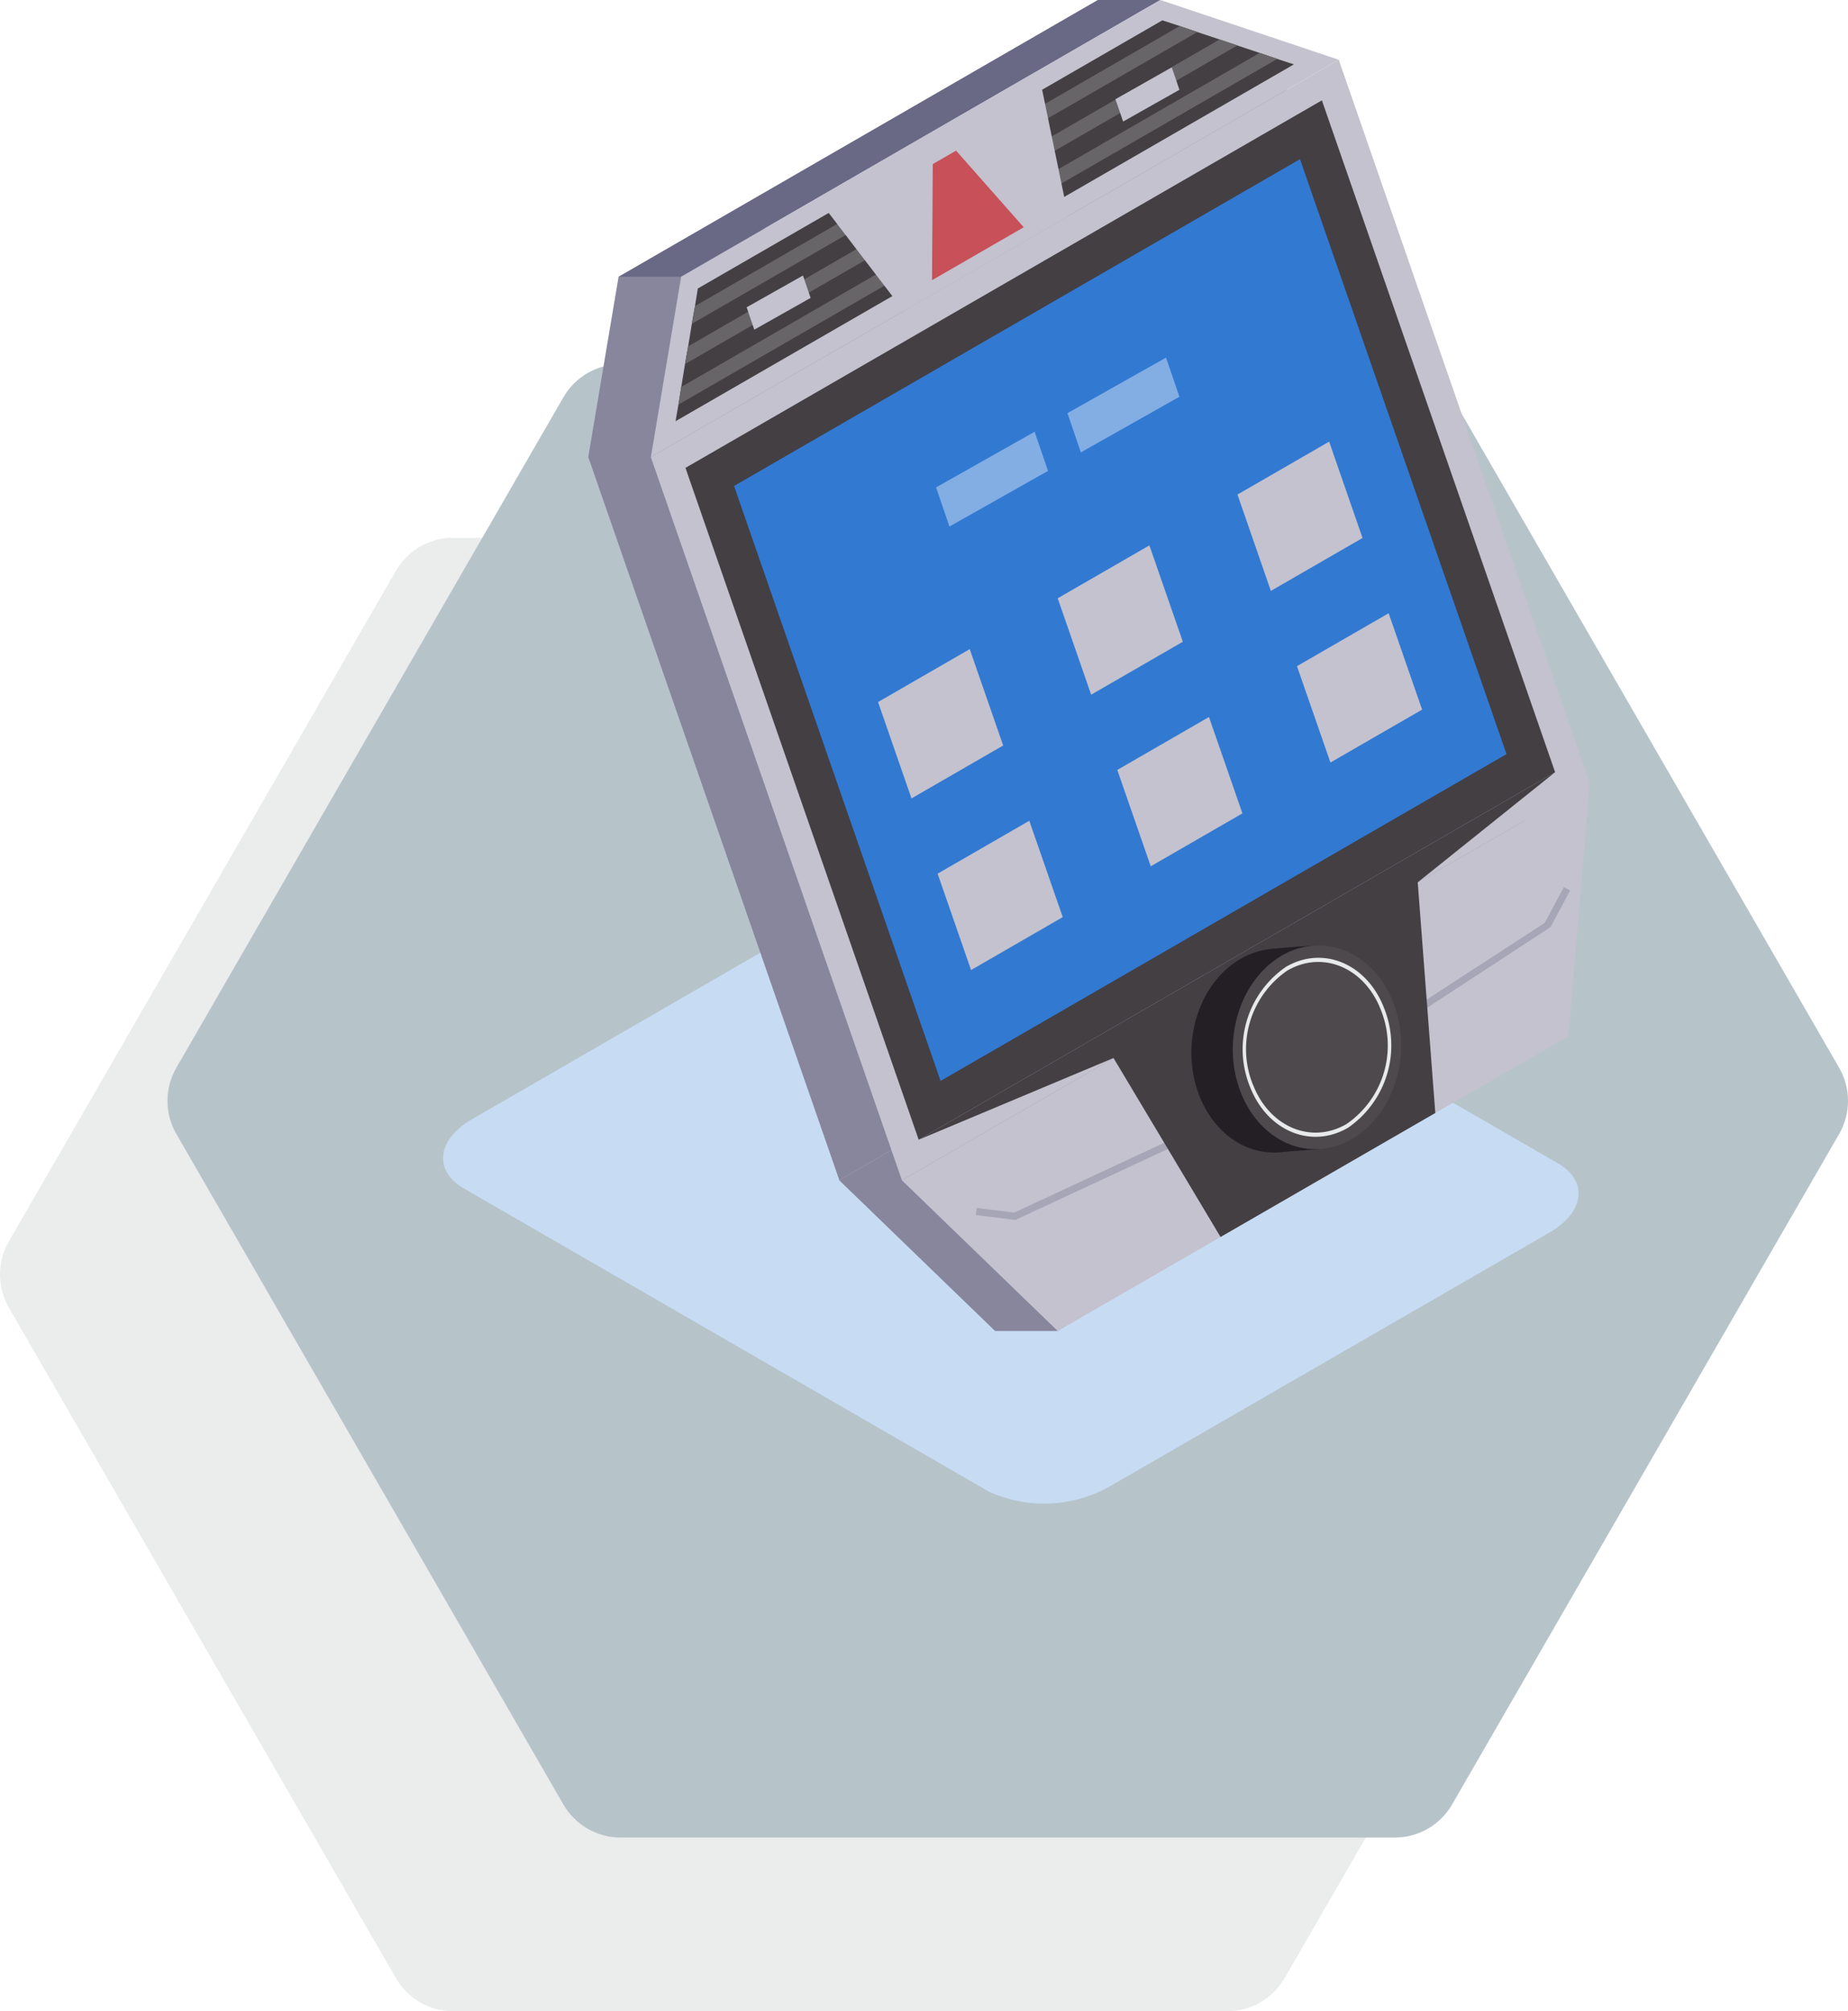 <svg id="Group_1099376" data-name="Group 1099376" xmlns="http://www.w3.org/2000/svg" xmlns:xlink="http://www.w3.org/1999/xlink" width="108.27" height="117.812" viewBox="0 0 108.27 117.812">
  <defs>
    <clipPath id="clip-path">
      <rect id="Rectangle_401321" data-name="Rectangle 401321" width="108.27" height="117.812" fill="none"/>
    </clipPath>
    <clipPath id="clip-path-3">
      <rect id="Rectangle_401316" data-name="Rectangle 401316" width="98.459" height="86.307" transform="translate(0 31.505)" fill="none"/>
    </clipPath>
    <clipPath id="clip-path-4">
      <path id="Path_873255" data-name="Path 873255" d="M36.366,21.331a3.878,3.878,0,0,0-3.359,1.941L10.332,62.545a3.88,3.88,0,0,0,0,3.88L33.007,105.7a3.878,3.878,0,0,0,3.359,1.939h45.35a3.88,3.88,0,0,0,3.36-1.939l22.675-39.274a3.88,3.88,0,0,0,0-3.88L85.076,23.272a3.88,3.88,0,0,0-3.36-1.941Z" fill="none"/>
    </clipPath>
    <radialGradient id="radial-gradient" cx="0.714" cy="0.514" r="0.577" gradientTransform="translate(0.067 1.82) rotate(180) scale(1.028 1)" gradientUnits="objectBoundingBox">
      <stop offset="0" stop-color="#b4e7df"/>
      <stop offset="1" stop-color="#b6c4ca"/>
    </radialGradient>
    <clipPath id="clip-path-6">
      <rect id="Rectangle_401319" data-name="Rectangle 401319" width="66.53" height="38.411" transform="translate(25.955 49.67)" fill="none"/>
    </clipPath>
  </defs>
  <g id="Group_1099375" data-name="Group 1099375" clip-path="url(#clip-path)">
    <g id="Group_1099367" data-name="Group 1099367">
      <g id="Group_1099366" data-name="Group 1099366" clip-path="url(#clip-path)">
        <g id="Group_1099365" data-name="Group 1099365" opacity="0.1">
          <g id="Group_1099364" data-name="Group 1099364">
            <g id="Group_1099363" data-name="Group 1099363" clip-path="url(#clip-path-3)">
              <path id="Path_873254" data-name="Path 873254" d="M75.264,115.872,97.939,76.6a3.88,3.88,0,0,0,0-3.88L75.264,33.444A3.88,3.88,0,0,0,71.9,31.5H26.554a3.878,3.878,0,0,0-3.359,1.939L.52,72.718a3.88,3.88,0,0,0,0,3.88l22.675,39.274a3.879,3.879,0,0,0,3.359,1.94H71.9a3.881,3.881,0,0,0,3.36-1.94" fill="#353e42"/>
            </g>
          </g>
        </g>
      </g>
    </g>
    <g id="Group_1099369" data-name="Group 1099369">
      <g id="Group_1099368" data-name="Group 1099368" clip-path="url(#clip-path-4)">
        <rect id="Rectangle_401318" data-name="Rectangle 401318" width="126.472" height="130.012" transform="translate(-30.053 81.42) rotate(-56.553)" fill="url(#radial-gradient)"/>
      </g>
    </g>
    <g id="Group_1099374" data-name="Group 1099374">
      <g id="Group_1099373" data-name="Group 1099373" clip-path="url(#clip-path)">
        <g id="Group_1099372" data-name="Group 1099372" style="mix-blend-mode: multiply;isolation: isolate">
          <g id="Group_1099371" data-name="Group 1099371">
            <g id="Group_1099370" data-name="Group 1099370" clip-path="url(#clip-path-6)">
              <path id="Path_873256" data-name="Path 873256" d="M57.946,87.378,27.173,69.611c-1.8-1.041-1.578-2.861.506-4.064L53.455,50.665a7.827,7.827,0,0,1,7.04-.292L91.267,68.14c1.805,1.042,1.578,2.861-.5,4.064L64.985,87.086a7.822,7.822,0,0,1-7.039.292" fill="#c7dcf3"/>
            </g>
          </g>
        </g>
        <path id="Path_873257" data-name="Path 873257" d="M89.475,45.865l-40.3,23.269L34.465,26.773l1.776-10.564L74.768,3.5Z" fill="#87869d"/>
        <path id="Path_873258" data-name="Path 873258" d="M88.226,60.691,61.97,77.966H58.3l-9.133-8.831,40.3-23.27Z" fill="#87869d"/>
        <path id="Path_873259" data-name="Path 873259" d="M36.24,16.209,64.316,0h3.665L39.906,16.209Z" fill="#696885"/>
        <path id="Path_873260" data-name="Path 873260" d="M93.14,45.865l-40.3,23.269L38.13,26.773,78.434,3.5Z" fill="#c3c2ce"/>
        <path id="Path_873261" data-name="Path 873261" d="M91.11,45.232,77.446,5.878,40.16,27.406,53.823,66.76Z" fill="#433f43"/>
        <path id="Path_873262" data-name="Path 873262" d="M88.263,44.173,55.106,63.317l-12.1-34.851L76.164,9.323Z" fill="#3279d2"/>
        <path id="Path_873263" data-name="Path 873263" d="M79.828,31.514l-5.371,3.1L72.5,28.969l5.372-3.1Z" fill="#c3c2ce"/>
        <path id="Path_873264" data-name="Path 873264" d="M69.3,37.592l-5.372,3.1-1.96-5.646,5.372-3.1Z" fill="#c3c2ce"/>
        <path id="Path_873265" data-name="Path 873265" d="M58.774,43.669l-5.372,3.1-1.96-5.646,5.372-3.1Z" fill="#c3c2ce"/>
        <path id="Path_873266" data-name="Path 873266" d="M83.318,41.567l-5.371,3.1-1.961-5.646,5.372-3.1Z" fill="#c3c2ce"/>
        <path id="Path_873267" data-name="Path 873267" d="M72.791,47.645l-5.372,3.1L65.459,45.1,70.831,42Z" fill="#c3c2ce"/>
        <path id="Path_873268" data-name="Path 873268" d="M62.264,53.722l-5.372,3.1-1.96-5.645,5.372-3.1Z" fill="#c3c2ce"/>
        <path id="Path_873269" data-name="Path 873269" d="M91.892,60.691,61.97,77.966l-9.133-8.831,40.3-23.27Z" fill="#c3c2ce"/>
        <path id="Path_873270" data-name="Path 873270" d="M83.288,59.243l7.553-4.936,1.151-2.144-.368-.2-1.126,2.1-7.437,4.831Z" fill="#a7a6b7"/>
        <path id="Path_873271" data-name="Path 873271" d="M59.492,71.46l.053-.025,10.8-5.027-.177-.379-10.744,5-2.206-.271-.051.415Z" fill="#a7a6b7"/>
        <path id="Path_873272" data-name="Path 873272" d="M91.11,45.232l-8.049,6.452,1.03,13.51L71.509,72.458,65.238,61.974,53.823,66.76Z" fill="#433f43"/>
        <path id="Path_873273" data-name="Path 873273" d="M39.906,16.209,67.982,0,78.434,3.5l-40.3,23.27Z" fill="#c3c2ce"/>
        <path id="Path_873274" data-name="Path 873274" d="M39.58,24.672l36.225-20.9-.97-.318L73.8,3.1l-1.305-.435-1.037-.351-1.3-.435-1.037-.352L68.1,1.191,40.884,16.9l-.167,1.037-.184,1.037-.217,1.321-.184,1.037-.218,1.338L39.747,23.7Z" fill="#433f43"/>
        <path id="Path_873275" data-name="Path 873275" d="M70.258,64.162c1.145,2.962,4.076,4.19,6.547,2.745s3.547-5.019,2.4-7.981-4.076-4.19-6.547-2.744-3.547,5.019-2.4,7.98" fill="#241f24"/>
        <path id="Path_873276" data-name="Path 873276" d="M77.158,55.379c-1.586.08-2.847.23-2.847.23l.379,11.9,2.63-.2Z" fill="#241f24"/>
        <path id="Path_873277" data-name="Path 873277" d="M72.684,63.965c1.145,2.962,4.076,4.19,6.547,2.744s3.547-5.018,2.4-7.98-4.076-4.19-6.547-2.744-3.547,5.018-2.4,7.98" fill="#4d494d"/>
        <path id="Path_873278" data-name="Path 873278" d="M73.228,63.647c1.006,2.6,3.581,3.681,5.752,2.411a5.852,5.852,0,0,0,2.109-7.01c-1-2.6-3.58-3.681-5.751-2.411a5.851,5.851,0,0,0-2.11,7.01" fill="#e7e9eb"/>
        <path id="Path_873279" data-name="Path 873279" d="M73.412,63.539c.959,2.48,3.413,3.508,5.482,2.3A5.578,5.578,0,0,0,80.9,59.155c-.958-2.48-3.413-3.509-5.482-2.3a5.579,5.579,0,0,0-2.011,6.682" fill="#4d494d"/>
        <path id="Path_873280" data-name="Path 873280" d="M63.324,26.5,69.1,23.24l-.785-2.292L62.539,24.2Z" fill="#83aee4"/>
        <path id="Path_873281" data-name="Path 873281" d="M55.626,30.841,61.4,27.584l-.785-2.292-5.773,3.257Z" fill="#83aee4"/>
        <path id="Path_873282" data-name="Path 873282" d="M39.748,23.7,74.835,3.449,73.8,3.1,39.915,22.665Z" fill="#686568"/>
        <path id="Path_873283" data-name="Path 873283" d="M40.132,21.327,72.493,2.663l-1.036-.352L40.316,20.29Z" fill="#686568"/>
        <path id="Path_873284" data-name="Path 873284" d="M40.534,18.969,70.151,1.877l-1.036-.351-28.4,16.406Z" fill="#686568"/>
        <path id="Path_873285" data-name="Path 873285" d="M52.949,18.217,47.884,11.6l12.94-7.471,1.757,8.524Z" fill="#c3c2ce"/>
        <path id="Path_873286" data-name="Path 873286" d="M65.8,7.121l3.3-1.862-.448-1.311-3.3,1.863Z" fill="#c3c2ce"/>
        <path id="Path_873287" data-name="Path 873287" d="M44.192,19.312l3.3-1.862-.448-1.311L43.743,18Z" fill="#c3c2ce"/>
        <path id="Path_873288" data-name="Path 873288" d="M59.977,13.312l-5.372,3.1.044-6.8,1.365-.788Z" fill="#c75059"/>
      </g>
    </g>
  </g>
</svg>
